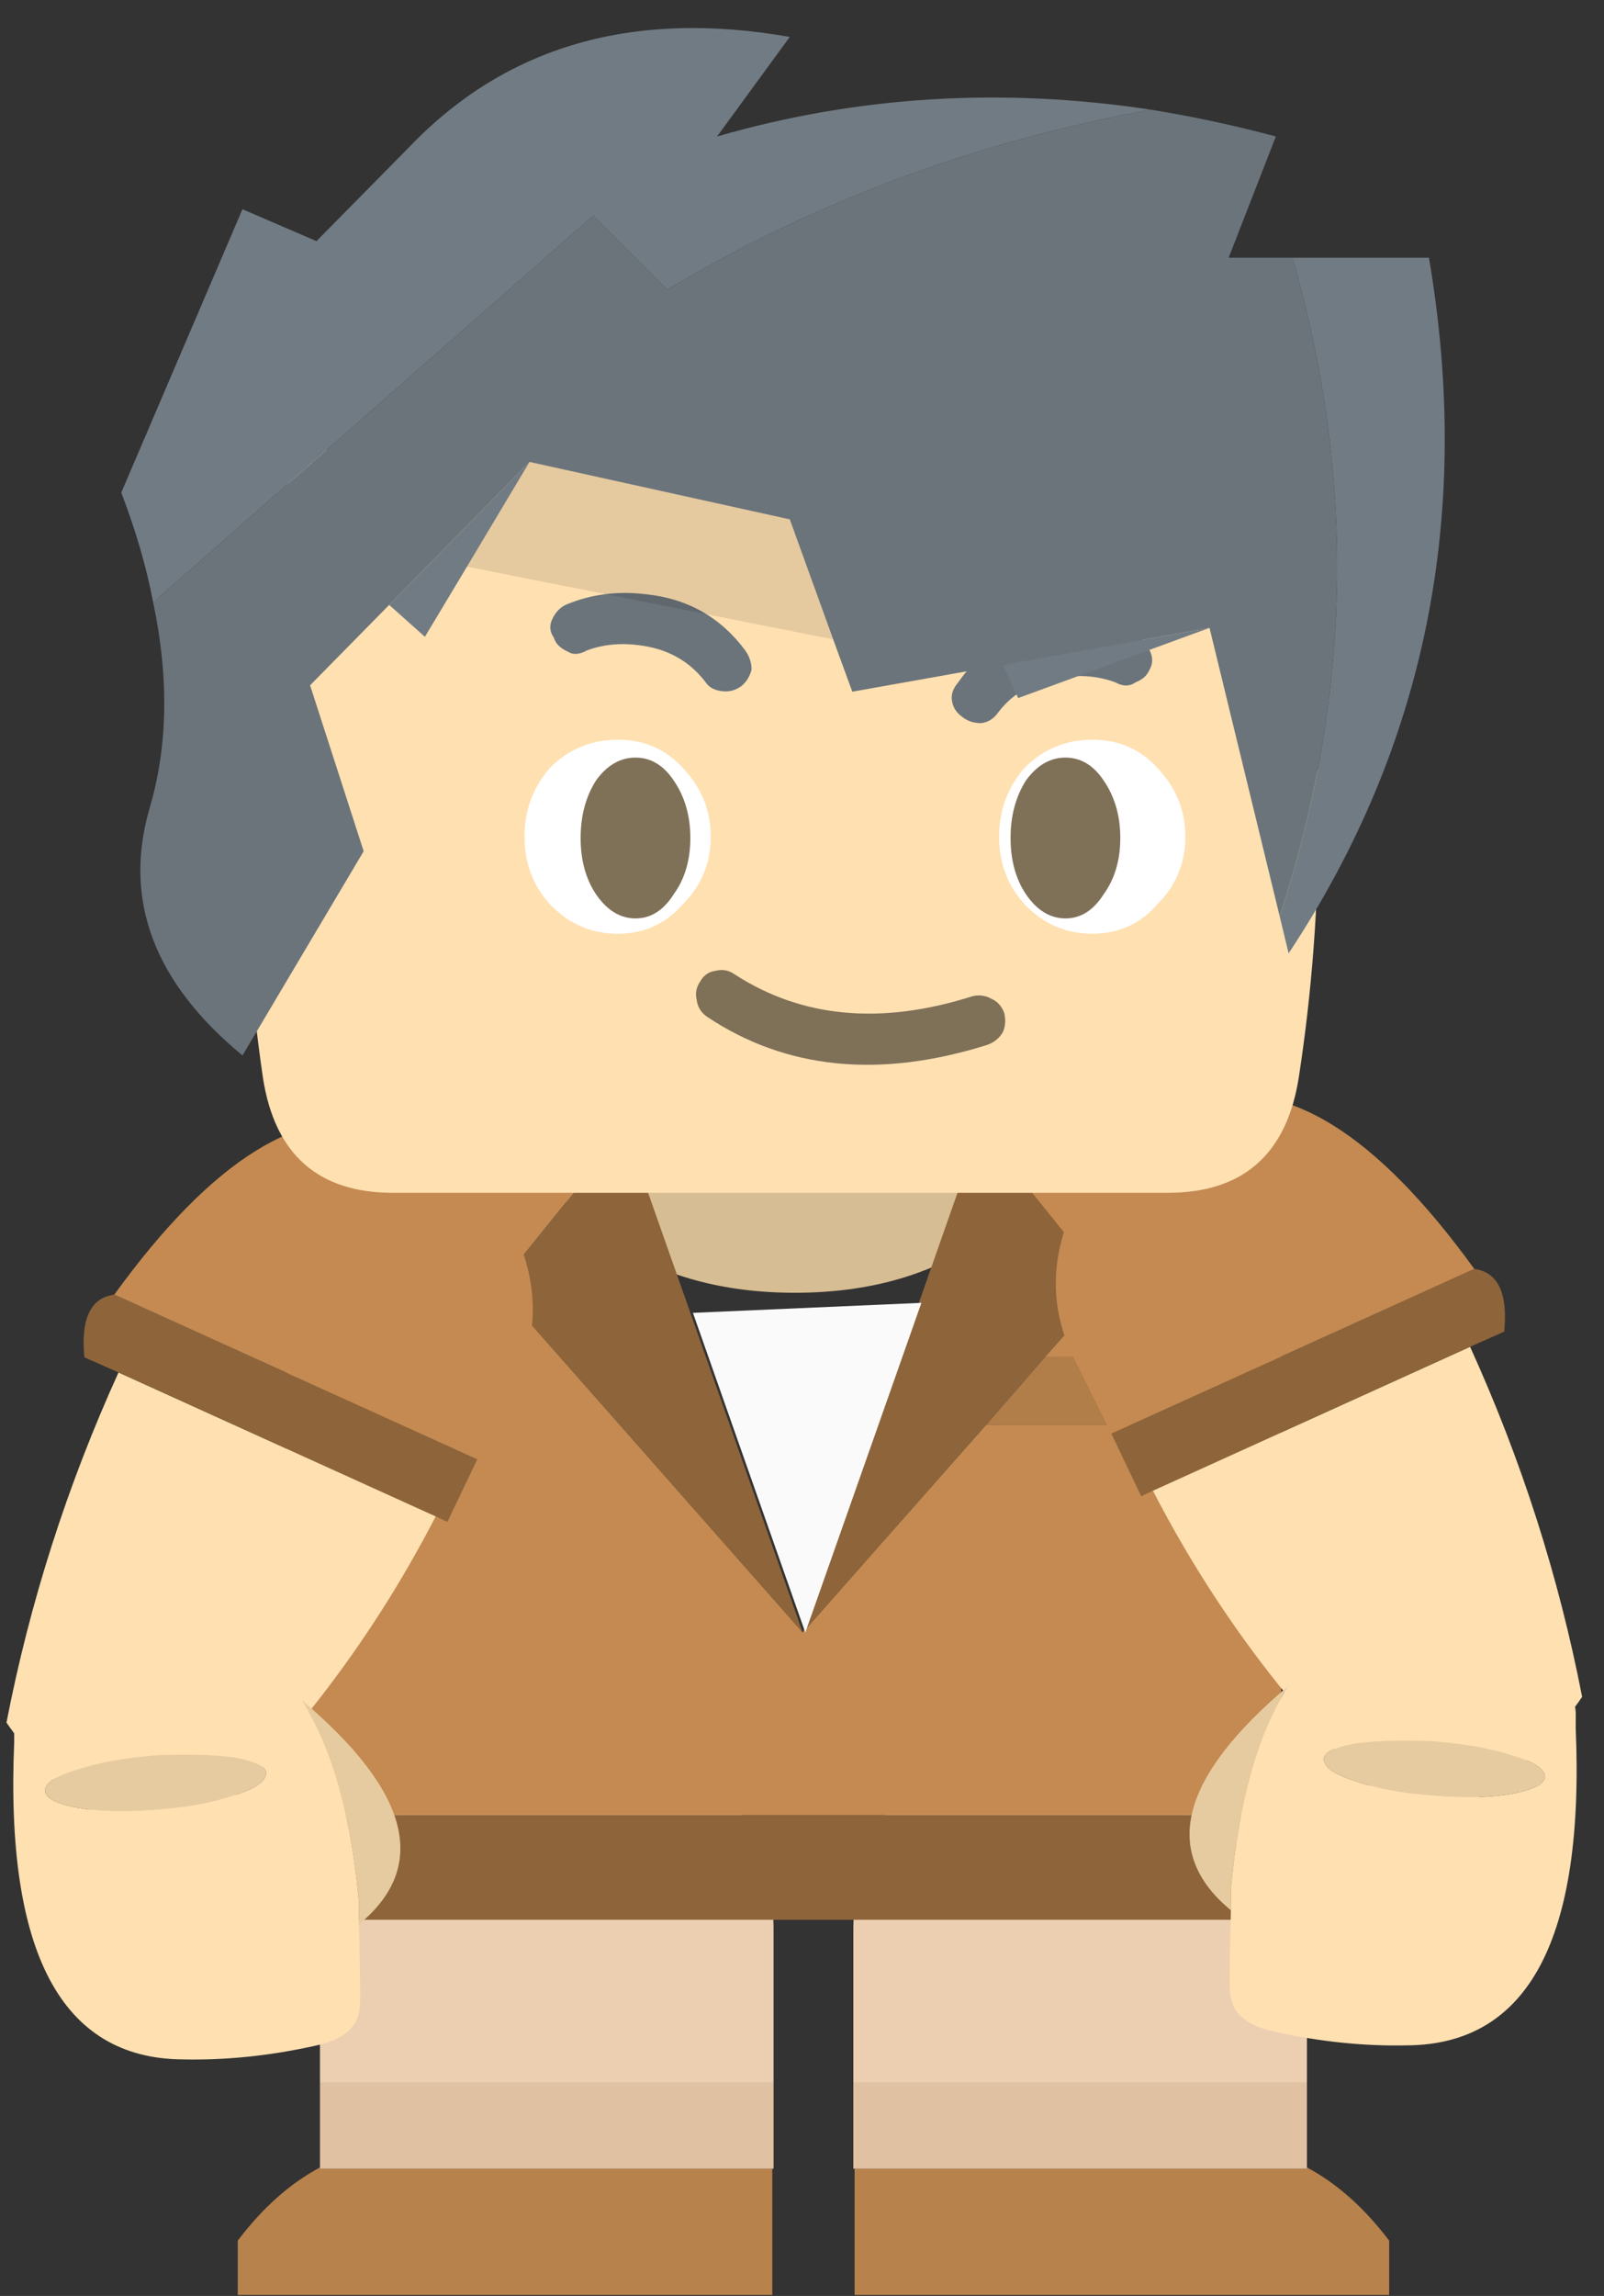 <?xml version="1.0" encoding="utf-8"?>
<svg viewBox="0 0 65 93" preserveAspectRatio="xMinYMax" xmlns="http://www.w3.org/2000/svg">
  <rect x="0" y="0" width="65" height="93" fill="#333333" stroke="none"/>
  <g id="g-4" transform="matrix(1.034, 0, 0, 1.034, 22.027, 76.441)">
    <title>Tan Right Leg</title>
    <path fill="#B8824D" stroke="none" d="M 8.964 15.976 L 8.964 11.03 L -8.763 11.03 L -8.763 10.981 C -9.938 11.607 -11.012 12.563 -11.986 13.849 L -11.986 15.976 L 8.964 15.976 Z">
      <title>Shoe</title>
    </path>
    <path stroke="none" d="M 8.964 11.03 L 9.014 11.03 L 9.014 7.667 L -8.763 7.667 L -8.763 10.981 L -8.763 11.03 L 8.964 11.03 Z" style="fill: rgb(224, 193, 162);">
      <title>Cuff</title>
    </path>
    <path stroke="none" d="M 6.446 -4.501 C 4.7 -6.183 2.602 -7.024 0.151 -7.024 L 0.101 -7.024 C -2.35 -7.024 -4.432 -6.183 -6.144 -4.501 C -7.89 -2.786 -8.763 -0.725 -8.763 1.682 L -8.763 7.667 L 9.014 7.667 L 9.014 1.682 C 9.014 -0.725 8.158 -2.786 6.446 -4.501 Z" style="fill: rgb(236, 207, 177);">
      <title>Pant</title>
    </path>
  </g>
  <g id="g-5" transform="matrix(-1.034, 0, 0, 1.034, 43.901, 76.441)">
    <title>Tan Left Leg</title>
    <path fill="#B8824D" stroke="none" d="M 8.964 15.976 L 8.964 11.03 L -8.763 11.03 L -8.763 10.981 C -9.938 11.607 -11.012 12.563 -11.986 13.849 L -11.986 15.976 L 8.964 15.976 Z">
      <title>Shoe</title>
    </path>
    <path stroke="none" d="M 8.964 11.03 L 9.014 11.03 L 9.014 7.667 L -8.763 7.667 L -8.763 10.981 L -8.763 11.03 L 8.964 11.03 Z" style="fill: rgb(224, 193, 162);">
      <title>Cuff</title>
    </path>
    <path stroke="none" d="M 6.446 -4.501 C 4.7 -6.183 2.602 -7.024 0.151 -7.024 L 0.101 -7.024 C -2.35 -7.024 -4.432 -6.183 -6.144 -4.501 C -7.89 -2.786 -8.763 -0.725 -8.763 1.682 L -8.763 7.667 L 9.014 7.667 L 9.014 1.682 C 9.014 -0.725 8.158 -2.786 6.446 -4.501 Z" style="fill: rgb(236, 207, 177);">
      <title>Pant</title>
    </path>
  </g>
  <g id="g-1" transform="matrix(1.034, 0, 0, 1.034, 31.238, 67.422)">
    <title>Brown Shirt</title>
    <path fill="#D7BD93" stroke="none" d="M -6.205 -16.512 C -4.239 -15.212 -1.855 -14.562 0.945 -14.562 C 3.745 -14.562 6.128 -15.212 8.095 -16.512 C 9.261 -17.279 10.078 -18.145 10.545 -19.112 L -8.655 -19.112 C -8.189 -18.145 -7.372 -17.279 -6.205 -16.512 Z">
      <title>Neck</title>
    </path>
    <path fill="#8E643A" stroke="none" d="M 8.2 -21 L 5.9 -14.45 L 1.25 -1.25 L 8.45 -9.4 L 10.75 -12.05 L 13.2 -14.8 L 8.2 -21 M -3.25 -14.05 L -5.7 -21 L -10.7 -14.8 L 1.25 -1.25 L -3.25 -14.05 M -19 5.9 L -19 10 L 20 10 L 20 5.9 L -19 5.9 Z" id="svg-3">
      <title>colar</title>
    </path>
    <path fill="#C48A51" stroke="none" d="M 8.45 -9.4 L 1.25 -1.25 L -10.7 -14.8 L -5.7 -21 L -19 -21 L -19 5.9 L 20 5.9 L 20 -21 L 8.2 -21 L 13.2 -14.8 L 10.75 -12.05 L 16.2 -12.05 L 16.2 -9.4 L 8.45 -9.4 Z" id="svg-3">
      <title>Shirt</title>
    </path>
    <path fill="#B17D49" stroke="none" d="M 16.2 -12.05 L 10.75 -12.05 L 8.45 -9.4 L 16.2 -9.4 L 16.2 -12.05 Z" id="svg-3">
      <title>Pocket</title>
    </path>
    <path fill="#FAFAFA" stroke="none" d="M 1.35 -1.25 L 5.9 -14.167 L -3.054 -13.775 L 1.35 -1.25 Z" id="svg-3">
      <title>Under Shirt</title>
    </path>
    <path fill="#E05848" stroke="none" d="M 10.423 -1.852 C 10.334 -1.424 10.264 -0.971 10.214 -0.494 C 9.871 -0.348 9.558 -0.14 9.274 0.132 C 9.007 0.411 8.798 0.713 8.647 1.037 C 8.185 1.104 7.744 1.185 7.325 1.281 C 6.257 1.513 5.723 1.792 5.723 2.116 C 5.723 2.465 6.257 2.755 7.325 2.987 C 7.745 3.074 8.198 3.144 8.682 3.196 C 8.811 3.522 9.008 3.812 9.274 4.066 C 9.557 4.349 9.859 4.558 10.179 4.692 C 10.251 5.178 10.333 5.619 10.423 6.015 C 10.655 7.129 10.945 7.686 11.293 7.686 C 11.618 7.686 11.896 7.129 12.128 6.015 C 12.229 5.61 12.311 5.158 12.372 4.658 C 12.676 4.527 12.955 4.329 13.207 4.066 C 13.482 3.814 13.691 3.524 13.834 3.196 C 14.329 3.149 14.782 3.08 15.192 2.987 C 16.305 2.755 16.862 2.465 16.862 2.116 C 16.862 1.792 16.305 1.513 15.192 1.281 C 14.782 1.179 14.33 1.097 13.834 1.037 C 13.692 0.709 13.483 0.408 13.207 0.132 C 12.954 -0.121 12.676 -0.318 12.372 -0.459 C 12.309 -0.951 12.228 -1.416 12.128 -1.852 C 11.896 -2.919 11.618 -3.453 11.293 -3.453 C 10.945 -3.453 10.655 -2.919 10.423 -1.852 Z" id="svg-3" transform="matrix(0.966, 0.259, -0.259, 0.966, 0.932, -2.85)" style="visibility: hidden;">
      <title>Left Spot</title>
    </path>
    <path fill="#E05848" stroke="none" d="M -11.297 -11.505 C -11.697 -11.472 -12.064 -11.355 -12.397 -11.155 C -12.731 -10.955 -12.997 -10.705 -13.197 -10.405 C -13.697 -10.505 -14.147 -10.555 -14.547 -10.555 C -15.647 -10.589 -16.247 -10.455 -16.347 -10.155 C -16.414 -9.822 -15.964 -9.405 -14.997 -8.905 C -14.631 -8.739 -14.214 -8.555 -13.747 -8.355 C -13.714 -8.022 -13.614 -7.689 -13.447 -7.355 C -13.247 -7.022 -12.981 -6.739 -12.647 -6.505 C -12.747 -6.039 -12.797 -5.605 -12.797 -5.205 C -12.864 -4.039 -12.731 -3.422 -12.397 -3.355 C -12.064 -3.255 -11.647 -3.722 -11.147 -4.755 C -10.981 -5.122 -10.797 -5.522 -10.597 -5.955 C -10.264 -6.055 -9.947 -6.189 -9.647 -6.355 C -9.314 -6.555 -9.031 -6.772 -8.797 -7.005 C -8.297 -6.972 -7.831 -6.922 -7.397 -6.855 C -6.264 -6.822 -5.664 -6.972 -5.597 -7.305 C -5.497 -7.605 -5.947 -8.005 -6.947 -8.505 C -7.347 -8.739 -7.781 -8.955 -8.247 -9.155 C -8.281 -9.489 -8.397 -9.822 -8.597 -10.155 C -8.764 -10.489 -8.981 -10.739 -9.247 -10.905 C -9.181 -11.439 -9.131 -11.922 -9.097 -12.355 C -9.064 -13.455 -9.214 -14.055 -9.547 -14.155 C -9.881 -14.222 -10.281 -13.772 -10.747 -12.805 C -10.947 -12.439 -11.131 -12.005 -11.297 -11.505 Z" id="svg-3" transform="matrix(0.83, -0.558, 0.558, 0.83, 3.017, -7.615)" style="visibility: hidden;">
      <title>Right Spot</title>
    </path>
    <path fill="#B17D49" stroke="none" d="M -0.6 3.3 C -0.567 3.2 -0.567 3.1 -0.6 3 L -2.3 -0.7 C -2.3 -0.733 -2.317 -0.767 -2.35 -0.8 L -5.05 -3.9 C -5.083 -3.967 -5.167 -4 -5.3 -4 C -5.4 -4.033 -5.5 -4.017 -5.6 -3.95 L -6.25 -3.5 C -6.317 -3.467 -6.367 -3.4 -6.4 -3.3 C -6.4 -3.2 -6.383 -3.1 -6.35 -3 L -4.55 0.85 C -4.517 0.883 -4.5 0.917 -4.5 0.95 L -1.9 3.9 C -1.833 3.967 -1.733 4 -1.6 4 C -1.5 4.033 -1.4 4.017 -1.3 3.95 L -0.75 3.55 C -0.683 3.483 -0.633 3.4 -0.6 3.3 Z" id="svg-3" style="visibility: hidden;">
      <title>Dirt</title>
    </path>
  </g>
  <g id="g-2" transform="matrix(0.999, 0.268, -0.241, 0.901, 14.587, 52.146)">
    <title>Brown Right Arm</title>
    <path fill="#FFE0B1" stroke="none" d="M -8.975 22.235 C -6.913 24.183 -4.387 25.441 -1.397 26.008 C 1.768 20.714 3.962 14.963 5.184 8.753 L -8.277 6.288 C -9.077 11.604 -9.309 16.92 -8.975 22.235 Z" transform="matrix(1, 0, 0, 1, -0, 0)">
      <title>Arm</title>
    </path>
    <path stroke="none" d="M 5.682 8.854 L 6.181 5.886 L -9.224 3.069 C -10.088 3.471 -10.254 4.461 -9.723 6.037 L -8.277 6.288 L 5.184 8.753 L 5.682 8.854 Z" style="fill: rgb(142, 100, 58);">
      <title>Cuff</title>
    </path>
    <path stroke="none" d="M 0.547 -6.892 L 0.497 -6.892 C 0.11 -6.965 -0.272 -7.015 -0.649 -7.042 C -4.021 -7.101 -6.88 -3.731 -9.224 3.069 L 6.181 5.886 L 6.829 2.314 C 7.228 0.168 6.812 -1.827 5.582 -3.672 C 4.353 -5.449 2.674 -6.523 0.547 -6.892 Z" style="fill: rgb(196, 138, 81);">
      <title>Sleeve</title>
    </path>
  </g>
  <g id="handLeft_FL_FL" transform="matrix(0.999, 0.268, -0.268, 0.999, 9.16, 77.678)">
    <title>Right Hand</title>
    <g transform="matrix( 1, 0, 0, 1, 0,0) ">
      <g id="" transform="matrix(1, 0, 0, 1, 0, 0)">
        <path fill="#E7CBA0" stroke="none" d="&#10;M 0.65 -9&#10;Q 3.1 -6.8 4.9 -1.85&#10;L 5.1 -1.05 5.1 -1.1&#10;Q 8.2 -5.45 0.65 -9&#10;M -6.75 -2.65&#10;Q -5.5 -2.75 -3.8 -3.35 -2.05 -3.95 -0.95 -4.7 0.15 -5.4 0.05 -5.85 0 -6.25 -1.3 -6.15 -2.5 -6 -4.25 -5.45 -5.95 -4.85 -7.05 -4.15 -8.2 -3.45 -8.15 -3 -8.05 -2.55 -6.75 -2.65 Z"/>
        <path fill="#FFE0B1" stroke="none" d="&#10;M 4.9 -1.85&#10;Q 3.1 -6.8 0.65 -9&#10;L -9 -6.45&#10;Q -10.2 -6.15 -9.95 -5.05&#10;L -9.8 -4.5&#10;Q -7.1 7.6 -0.2 5.8 2.25 5.2 4.65 3.95 6.25 3.15 5.95 1.95&#10;L 5.9 1.7&#10;Q 5.5 0.25 5.1 -1.1&#10;L 5.1 -1.05 4.9 -1.85&#10;M -3.8 -3.35&#10;Q -5.5 -2.75 -6.75 -2.65 -8.05 -2.55 -8.15 -3 -8.2 -3.45 -7.05 -4.15 -5.95 -4.85 -4.25 -5.45 -2.5 -6 -1.3 -6.15 0 -6.25 0.05 -5.85 0.15 -5.4 -0.95 -4.7 -2.05 -3.95 -3.8 -3.35 Z"/>
      </g>
    </g>
  </g>
  <g id="g-3" transform="matrix(-0.999, 0.268, 0.241, 0.901, 49.789, 51.106)">
    <title id="svg-4">Brown Left Arm</title>
    <path fill="#FFE0B1" stroke="none" d="M -8.975 22.235 C -6.913 24.183 -4.387 25.441 -1.397 26.008 C 1.768 20.714 3.962 14.963 5.184 8.753 L -8.277 6.288 C -9.077 11.604 -9.309 16.92 -8.975 22.235 Z" id="svg-4">
      <title>Arm</title>
    </path>
    <path stroke="none" d="M 5.682 8.854 L 6.181 5.886 L -9.224 3.069 C -10.088 3.471 -10.254 4.461 -9.723 6.037 L -8.277 6.288 L 5.184 8.753 L 5.682 8.854 Z" id="svg-4" style="fill: rgb(142, 100, 58);">
      <title>Cuff</title>
    </path>
    <path stroke="none" d="M 0.547 -6.892 L 0.497 -6.892 C 0.11 -6.965 -0.272 -7.015 -0.649 -7.042 C -4.021 -7.101 -6.88 -3.731 -9.224 3.069 L 6.181 5.886 L 6.829 2.314 C 7.228 0.168 6.812 -1.827 5.582 -3.672 C 4.353 -5.449 2.674 -6.523 0.547 -6.892 Z" id="svg-4" style="fill: rgb(196, 138, 81);">
      <title>Sleeve</title>
    </path>
  </g>
  <g id="handRight_FL_FL_FL" transform="matrix(-0.999, 0.268, 0.268, 0.999, 55.269, 77.109)">
    <title>Left Hand</title>
    <g transform="matrix( 1, 0, 0, 1, 0,0) ">
      <g id="" transform="matrix(1, 0, 0, 1, 0, 0)">
        <path fill="#E7CBA0" stroke="none" d="&#10;M 0.65 -9&#10;Q 3.1 -6.8 4.9 -1.85&#10;L 5.1 -1.05 5.1 -1.1&#10;Q 8.2 -5.45 0.65 -9&#10;M -6.75 -2.65&#10;Q -5.5 -2.75 -3.8 -3.35 -2.05 -3.95 -0.95 -4.7 0.15 -5.4 0.05 -5.85 0 -6.25 -1.3 -6.15 -2.5 -6 -4.25 -5.45 -5.95 -4.85 -7.05 -4.15 -8.2 -3.45 -8.15 -3 -8.05 -2.55 -6.75 -2.65 Z"/>
        <path fill="#FFE0B1" stroke="none" d="&#10;M 4.9 -1.85&#10;Q 3.1 -6.8 0.65 -9&#10;L -9 -6.45&#10;Q -10.2 -6.15 -9.95 -5.05&#10;L -9.8 -4.5&#10;Q -7.1 7.6 -0.2 5.8 2.25 5.2 4.65 3.95 6.25 3.15 5.95 1.95&#10;L 5.9 1.7&#10;Q 5.5 0.25 5.1 -1.1&#10;L 5.1 -1.05 4.9 -1.85&#10;M -3.8 -3.35&#10;Q -5.5 -2.75 -6.75 -2.65 -8.05 -2.55 -8.15 -3 -8.2 -3.45 -7.05 -4.15 -5.95 -4.85 -4.25 -5.45 -2.5 -6 -1.3 -6.15 0 -6.25 0.05 -5.85 0.15 -5.4 -0.95 -4.7 -2.05 -3.95 -3.8 -3.35 Z"/>
      </g>
    </g>
  </g>
  <g id="head_FL" transform="matrix(1.034, 0, 0, 1.034, 32.887, 47.8)">
    <title>Head</title>
    <g id="">
      <title>Skin</title>
      <path fill="#D7BD93" stroke="none" d="M -7.8 2.861 C -5.834 4.161 -3.45 4.811 -0.65 4.811 C 2.15 4.811 4.533 4.161 6.5 2.861 C 7.666 2.094 8.483 1.228 8.95 0.261 L -10.25 0.261 C -9.784 1.228 -8.967 2.094 -7.8 2.861 Z" style="visibility: hidden;">
        <title>Neck</title>
      </path>
      <path fill="#FFE0B1" stroke="none" d="M 19.1 -4.05 C 20.133 -10.783 20.117 -17.667 19.05 -24.7 C 18.617 -27.667 16.917 -29.15 13.95 -29.15 L -16.4 -29.15 C -19.333 -29.15 -21.033 -27.633 -21.5 -24.6 C -22.5 -17.733 -22.5 -10.867 -21.5 -4 C -21.033 -1 -19.333 0.5 -16.4 0.5 L -9.85 0.5 L 9.35 0.5 L 13.95 0.5 C 16.917 0.5 18.633 -1.017 19.1 -4.05 Z">
        <title>Face</title>
      </path>
    </g>
    <g id="" style="visibility: hidden;">
      <title>Smile</title>
      <path fill="#FFFFFF" stroke="none" d="&#10;M -5.1 -16.1&#10;Q -6.1 -17.2 -7.65 -17.2 -9.2 -17.2 -10.3 -16.1 -11.3 -14.95 -11.3 -13.4 -11.3 -11.85 -10.3 -10.75 -9.2 -9.6 -7.65 -9.6 -6.1 -9.6 -5.1 -10.75 -4 -11.85 -4 -13.4 -4 -14.95 -5.1 -16.1&#10;M 3.05 -5.65&#10;L 3.05 -8.65 -3.8 -8.65&#10;Q -4.1 -8.65 -4.35 -8.45 -4.65 -8.3 -4.75 -7.95 -4.85 -7.7 -4.75 -7.35 -4.65 -6.85 -4.4 -6.4 -4.2 -6 -3.95 -5.65&#10;L 3.05 -5.65&#10;M 13.5 -16.1&#10;Q 12.5 -17.2 10.95 -17.2 9.4 -17.2 8.3 -16.1 7.3 -14.95 7.3 -13.4 7.3 -11.85 8.3 -10.75 9.4 -9.6 10.95 -9.6 12.5 -9.6 13.5 -10.75 14.6 -11.85 14.6 -13.4 14.6 -14.95 13.5 -16.1 Z">
        <title>White</title>
      </path>
      <path stroke="none" d="&#10;M -4.65 -21.3&#10;Q -4.3 -21.15 -3.9 -21.3 -3.55 -21.5 -3.35 -21.85 -3.2 -22.25 -3.35 -22.6 -3.55 -23 -3.9 -23.15 -6.1 -24.1 -8.4 -23.1 -9.95 -22.45 -10.9 -21.2 -11.15 -20.9 -11.1 -20.45 -11.05 -20.05 -10.7 -19.8 -10.4 -19.55 -9.95 -19.6 -9.55 -19.65 -9.3 -20 -8.65 -20.85 -7.6 -21.25 -6.1 -21.9 -4.65 -21.3&#10;M 11.2 -19.75&#10;Q 12.25 -19.35 12.9 -18.5 13.15 -18.15 13.6 -18.1 14 -18.05 14.3 -18.3 14.65 -18.55 14.7 -18.95 14.75 -19.4 14.5 -19.7 13.55 -20.95 12 -21.6 9.7 -22.6 7.55 -21.65 7.15 -21.5 7 -21.1 6.8 -20.75 7 -20.35 7.15 -20 7.55 -19.8 7.9 -19.65 8.3 -19.8 9.7 -20.4 11.2 -19.75 Z" style="fill: rgb(113, 123, 131);">
        <title>Eyebrows</title>
      </path>
      <path fill="#7F7058" stroke="none" d="&#10;M 6.5 -6.4&#10;Q 6.75 -6.85 6.9 -7.35 6.95 -7.7 6.85 -7.95 6.75 -8.3 6.5 -8.45 6.2 -8.65 5.9 -8.65&#10;L 3.05 -8.65 3.05 -5.65 -3.95 -5.65&#10;Q -3.65 -5.15 -3.2 -4.75 -1.4 -2.95 1.05 -2.95 3.5 -2.95 5.25 -4.7&#10;L 5.3 -4.75&#10;Q 6.05 -5.5 6.5 -6.4 Z">
        <title>Color</title>
      </path>
    </g>
    <g transform="matrix(1, 0, 0, 1, -0.75, 1.4)" id="svg-2">
      <title id="svg-2">Grin</title>
      <g id="svg-2" transform="matrix(1, 0, 0, 1, 0, 0)">
        <path fill="#FFFFFF" stroke="none" d="&#10;M -3.2 -14.85&#10;Q -3.2 -16.4 -4.3 -17.55 -5.3 -18.65 -6.85 -18.65 -8.4 -18.65 -9.5 -17.55 -10.5 -16.4 -10.5 -14.85 -10.5 -13.3 -9.5 -12.2 -8.4 -11.05 -6.85 -11.05 -5.3 -11.05 -4.3 -12.2 -3.2 -13.3 -3.2 -14.85&#10;M 14.3 -17.55&#10;Q 13.3 -18.65 11.75 -18.65 10.2 -18.65 9.1 -17.55 8.1 -16.4 8.1 -14.85 8.1 -13.3 9.1 -12.2 10.2 -11.05 11.75 -11.05 13.3 -11.05 14.3 -12.2 15.4 -13.3 15.4 -14.85 15.4 -16.4 14.3 -17.55 Z" id="svg-2">
          <title id="svg-2">White</title>
        </path>
        <path stroke="none" d="&#10;M -3.4 -20.9&#10;Q -3.2 -20.6 -2.75 -20.55 -2.35 -20.5 -2 -20.75 -1.7 -21 -1.6 -21.4 -1.6 -21.8 -1.85 -22.15 -3.3 -24.1 -5.75 -24.35 -7.4 -24.55 -8.85 -23.95 -9.2 -23.8 -9.4 -23.4 -9.6 -23 -9.35 -22.65 -9.25 -22.3 -8.8 -22.1 -8.5 -21.9 -8.05 -22.15 -7.1 -22.5 -6 -22.35 -4.35 -22.15 -3.4 -20.9&#10;M 13.45 -22.7&#10;Q 12.05 -23.3 10.35 -23.1 7.85 -22.85 6.5 -20.9 6.2 -20.55 6.25 -20.2 6.3 -19.8 6.65 -19.55 6.95 -19.3 7.4 -19.3 7.8 -19.35 8.05 -19.7 8.95 -20.9 10.6 -21.1 11.7 -21.25 12.65 -20.9 13.1 -20.65 13.45 -20.9 13.85 -21.05 14 -21.4 14.2 -21.75 14 -22.15 13.8 -22.55 13.45 -22.7 Z" id="svg-2" style="fill: rgb(107, 116, 123);">
          <title>Eyebrow</title>
        </path>
        <path fill="#7F7058" stroke="none" d="&#10;M 7.65 -6.7&#10;Q 8.05 -6.85 8.25 -7.2 8.4 -7.55 8.3 -7.95 8.15 -8.35 7.8 -8.5 7.45 -8.7 7.05 -8.6 1.7 -6.9 -2.25 -9.45 -2.6 -9.7 -3 -9.6 -3.4 -9.55 -3.6 -9.2 -3.85 -8.85 -3.75 -8.45 -3.7 -8.05 -3.35 -7.8 1.3 -4.7 7.65 -6.7 Z" id="svg-2">
          <title id="svg-2">Mouth</title>
        </path>
      </g>
    </g>
    <g>
      <title>Left Eye</title>
      <g id="" transform="matrix(1, 0, 0, 1, 0, 0)">
        <path fill="#7F7058" stroke="none" d="&#10;M 11.45 -11.2&#10;Q 12.1 -12.1 12.1 -13.4 12.1 -14.7 11.45 -15.65 10.85 -16.55 9.95 -16.55 9.05 -16.55 8.4 -15.65 7.8 -14.7 7.8 -13.4 7.8 -12.1 8.4 -11.2 9.05 -10.25 9.95 -10.25 10.85 -10.25 11.45 -11.2 Z"/>
      </g>
    </g>
    <g transform="matrix( 1, 0, 0, 1, 0,0) ">
      <title>Right Eye</title>
      <g id="" transform="matrix(1, 0, 0, 1, 0, 0)">
        <path fill="#7F7058" stroke="none" d="&#10;M -5.4 -11.2&#10;Q -4.75 -12.1 -4.75 -13.4 -4.75 -14.7 -5.4 -15.65 -6 -16.55 -6.9 -16.55 -7.8 -16.55 -8.45 -15.65 -9.05 -14.7 -9.05 -13.4 -9.05 -12.1 -8.45 -11.2 -7.8 -10.25 -6.9 -10.25 -6 -10.25 -5.4 -11.2 Z"/>
      </g>
    </g>
  </g>
  <g id="svg-1" transform="matrix(1.034, 0, 0, 1.034, 32.005, 48.801)">
    <title>Short Hair</title>
    <path fill="#717B83" stroke="none" d="&#10;M -12.65 -25&#10;L -10.2 -29.1 -15.7 -23.5 -14.3 -22.25 -12.65 -25&#10;M 16.45 -22.6&#10;L 16.45 -22.6 8.35 -21.15 8.95 -19.85 16.45 -22.6&#10;M 19.2 -11.3&#10;L 19.55 -9.85&#10;Q 27.615 -22.025 25.05 -37.1&#10;L 19.7 -37.1&#10;Q 23.437 -24.188 19.2 -11.3&#10;M -7.7 -38.75&#10;L -4.8 -35.85&#10;Q 3.846 -41.02 14.15 -42.9 5.385 -44.228 -2.85 -41.85&#10;L 0 -45.75&#10;Q -9.221 -47.37 -14.9 -41.45&#10;L -18.55 -37.75 -21.45 -39 -26.2 -27.9&#10;Q -25.343 -25.663 -24.95 -23.6&#10;L -7.7 -38.75 Z" id="svg-1"/>
    <path fill="#000000" fill-opacity="0.102" stroke="none" d="&#10;M 1.7 -22.15&#10;L 0 -26.85 -10.2 -29.1 -12.65 -25 1.7 -22.15 Z" id="svg-1"/>
    <path fill="#6B747B" stroke="none" d="&#10;M 19.7 -37.1&#10;L 17.2 -37.1 19.05 -41.85&#10;Q 16.58 -42.509 14.15 -42.9 3.846 -41.02 -4.8 -35.85&#10;L -7.7 -38.75 -24.95 -23.6&#10;Q -24.01 -19.154 -25.1 -15.5 -26.639 -10.131 -21.45 -5.85&#10;L -16.7 -13.85 -18.8 -20.35 -15.7 -23.5 -10.2 -29.1 0 -26.85 1.7 -22.15 2.45 -20.1 8.35 -21.15 16.45 -22.6 16.45 -22.6 19.2 -11.3&#10;Q 23.437 -24.188 19.7 -37.1 Z" id="svg-1"/>
  </g>
</svg>